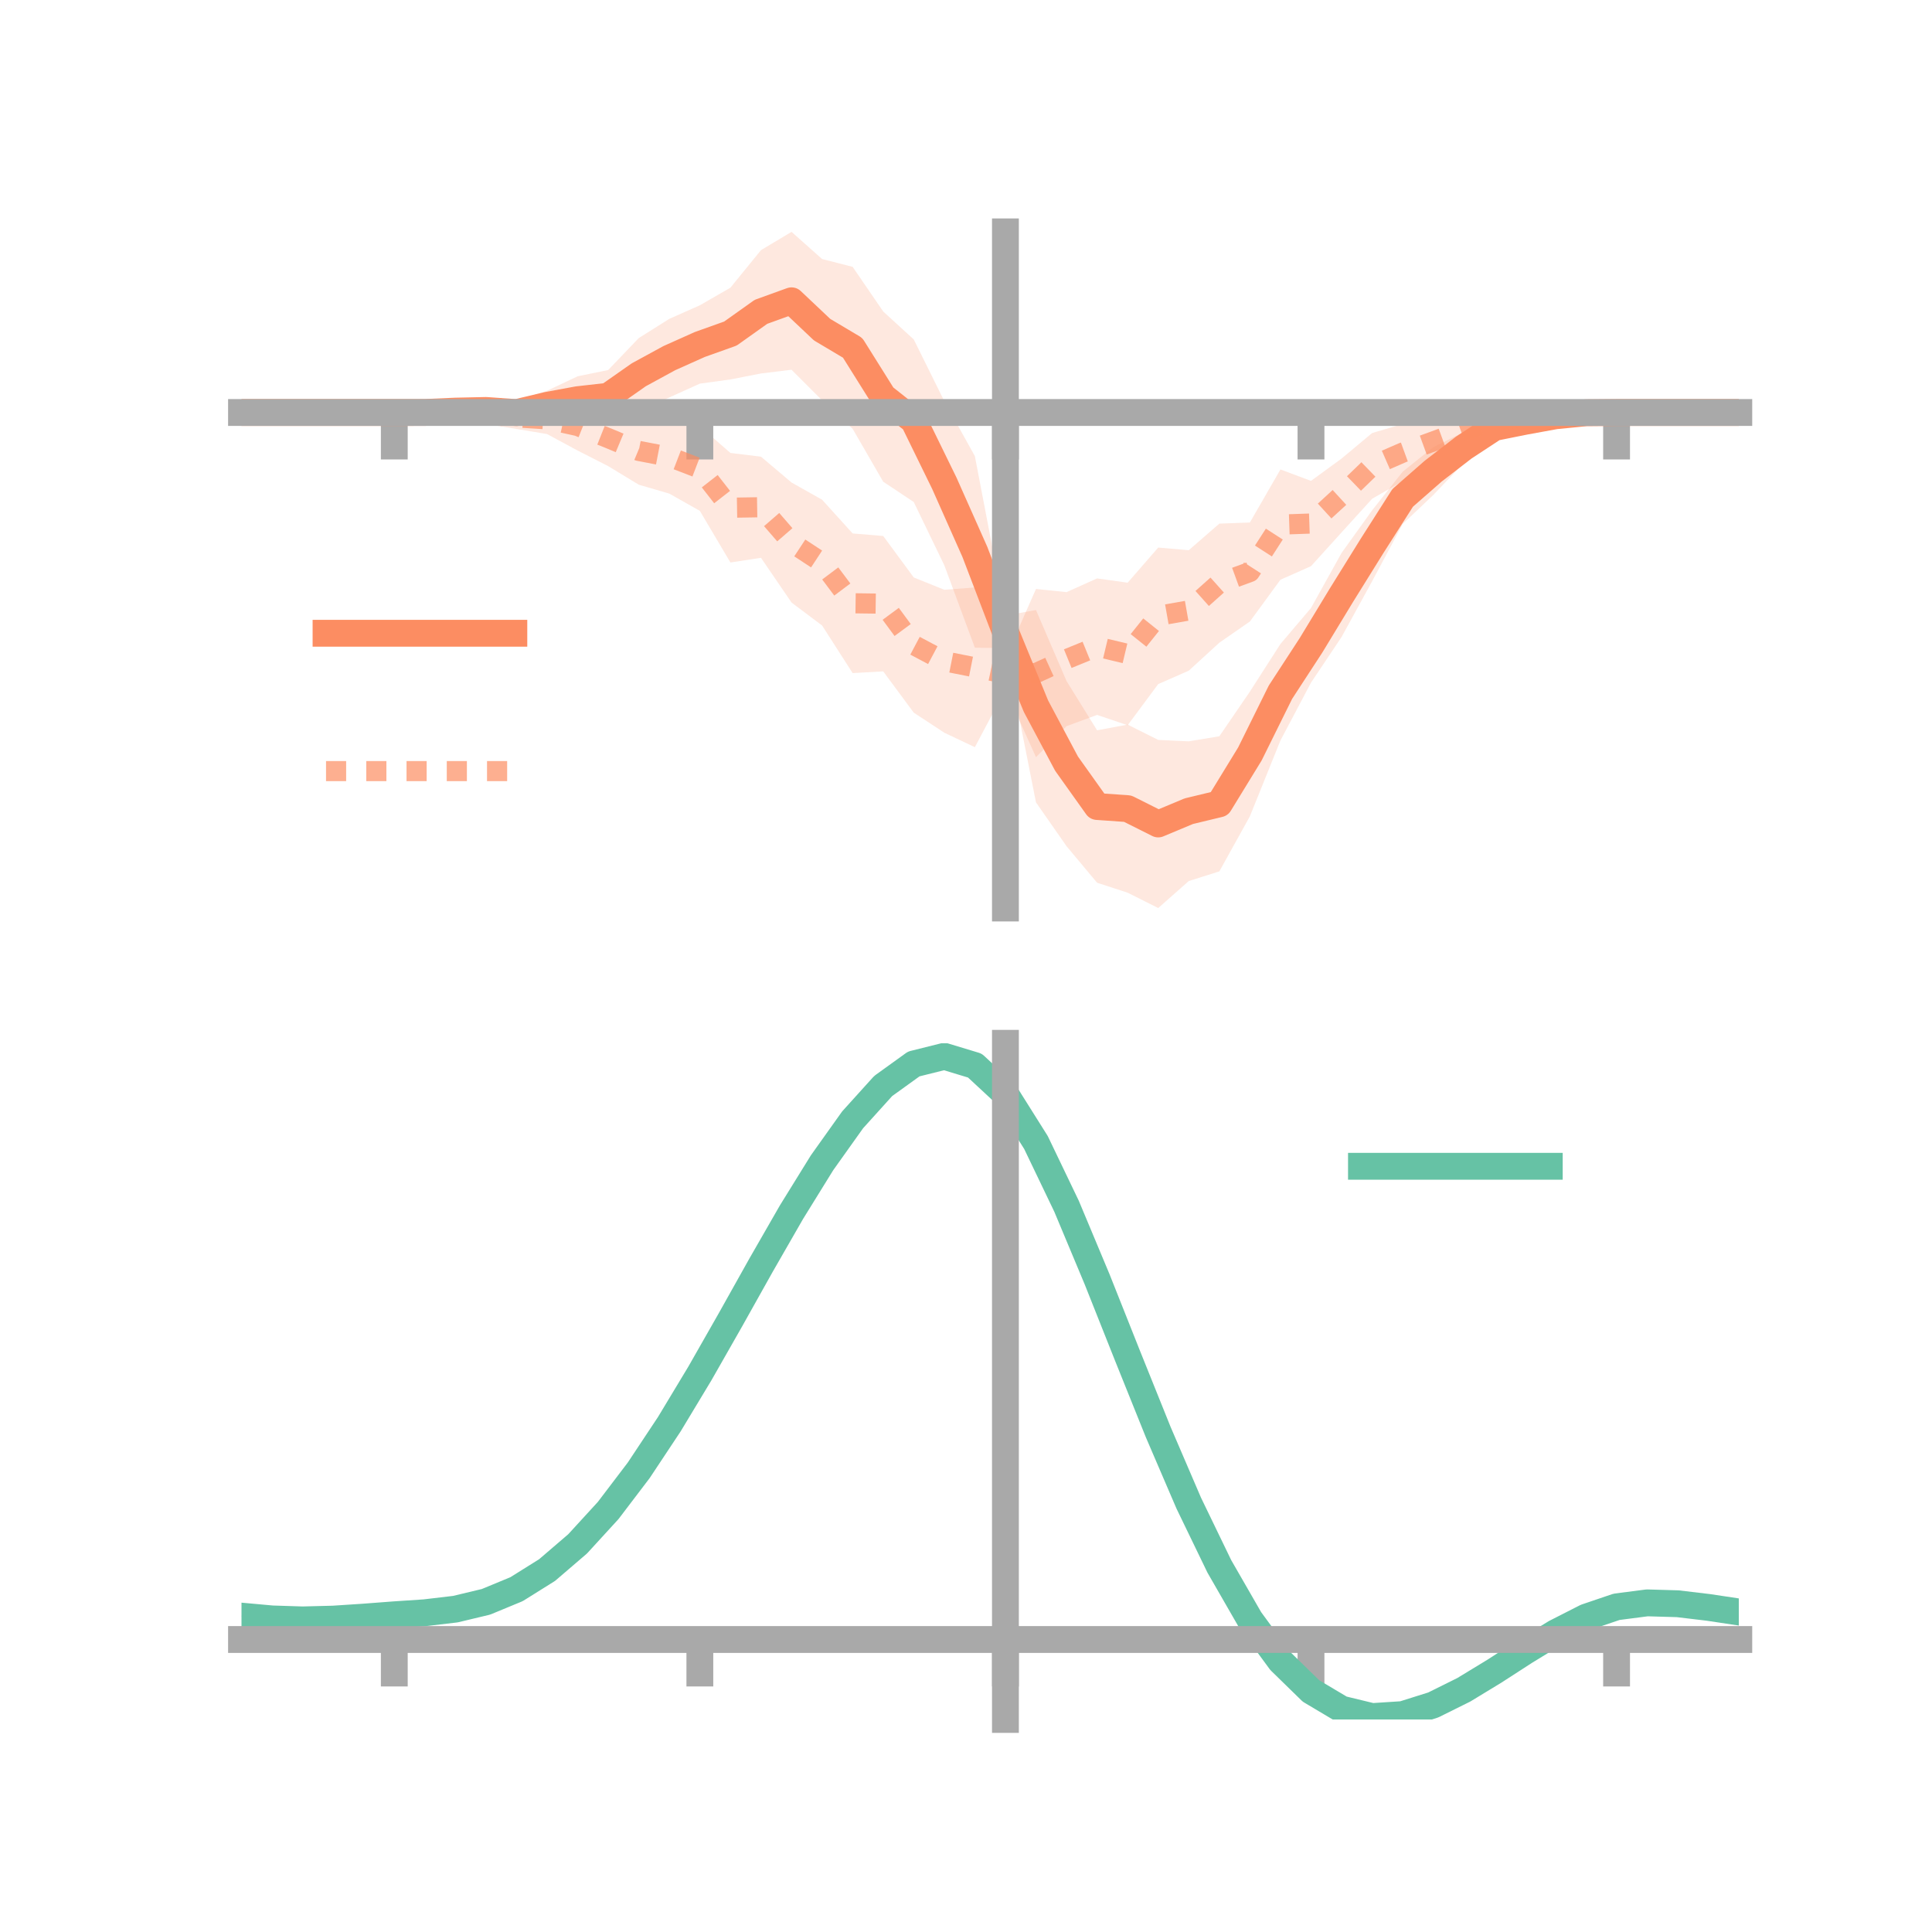 <?xml version="1.0" encoding="utf-8" standalone="no"?>
<!DOCTYPE svg PUBLIC "-//W3C//DTD SVG 1.1//EN"
  "http://www.w3.org/Graphics/SVG/1.1/DTD/svg11.dtd">
<!-- Created with matplotlib (https://matplotlib.org/) -->
<svg height="144pt" version="1.1" viewBox="0 0 144 144" width="144pt" xmlns="http://www.w3.org/2000/svg" xmlns:xlink="http://www.w3.org/1999/xlink">
 <defs>
  <style type="text/css">*{stroke-linecap:butt;stroke-linejoin:round;}</style>
 </defs>
 <g id="figure_1">
  <g id="patch_1">
   <path d="M 0 144 
L 144 144 
L 144 0 
L 0 0 
z
" style="fill:none;"/>
  </g>
  <g id="axes_1">
   <g id="patch_2">
    <path d="M 18 67.68 
L 129.6 67.68 
L 129.6 17.28 
L 18 17.28 
z
" style="fill:none;"/>
   </g>
   <g id="PolyCollection_1">
    <path clip-path="url(#p3cb0504518)" d="M 18 30.746 
L 18 30.746 
L 20.278 30.746 
L 22.555 30.746 
L 24.833 30.746 
L 27.11 30.746 
L 29.388 30.746 
L 31.665 30.633 
L 33.943 30.342 
L 36.22 30.12 
L 38.498 29.87 
L 40.776 29.123 
L 43.053 28.047 
L 45.331 27.58 
L 47.608 25.2 
L 49.886 23.765 
L 52.163 22.755 
L 54.441 21.442 
L 56.718 18.646 
L 58.996 17.28 
L 61.273 19.305 
L 63.551 19.889 
L 65.829 23.217 
L 68.106 25.3 
L 70.384 29.902 
L 72.661 33.998 
L 74.939 45.881 
L 77.216 45.468 
L 79.494 50.763 
L 81.771 54.433 
L 84.049 54.007 
L 86.327 55.149 
L 88.604 55.255 
L 90.882 54.877 
L 93.159 51.55 
L 95.437 47.998 
L 97.714 45.319 
L 99.992 41.214 
L 102.269 38.039 
L 104.547 35.161 
L 106.824 33.333 
L 109.102 32.207 
L 111.38 30.979 
L 113.657 30.936 
L 115.935 30.689 
L 118.212 30.648 
L 120.49 30.746 
L 122.767 30.746 
L 125.045 30.746 
L 127.322 30.746 
L 129.6 30.746 
L 129.6 30.746 
L 129.6 30.746 
L 127.322 30.746 
L 125.045 30.746 
L 122.767 30.746 
L 120.49 30.746 
L 118.212 30.886 
L 115.935 31.291 
L 113.657 31.875 
L 111.38 32.744 
L 109.102 34.508 
L 106.824 36.898 
L 104.547 39.057 
L 102.269 43.325 
L 99.992 47.479 
L 97.714 50.882 
L 95.437 55.191 
L 93.159 60.843 
L 90.882 64.948 
L 88.604 65.668 
L 86.327 67.68 
L 84.049 66.537 
L 81.771 65.794 
L 79.494 63.071 
L 77.216 59.806 
L 74.939 48.305 
L 72.661 48.277 
L 70.384 42.133 
L 68.106 37.418 
L 65.829 35.903 
L 63.551 31.961 
L 61.273 29.835 
L 58.996 27.558 
L 56.718 27.837 
L 54.441 28.282 
L 52.163 28.594 
L 49.886 29.624 
L 47.608 30.673 
L 45.331 31.486 
L 43.053 31.535 
L 40.776 31.299 
L 38.498 31.636 
L 36.22 31.064 
L 33.943 30.943 
L 31.665 30.852 
L 29.388 30.746 
L 27.11 30.746 
L 24.833 30.746 
L 22.555 30.746 
L 20.278 30.746 
L 18 30.746 
z
" style="fill:#fc8d62;fill-opacity:0.2;"/>
   </g>
   <g id="PolyCollection_2">
    <path clip-path="url(#p3cb0504518)" d="M 18 30.746 
L 18 30.746 
L 20.278 30.746 
L 22.555 30.746 
L 24.833 30.746 
L 27.11 30.746 
L 29.388 30.746 
L 31.665 30.632 
L 33.943 30.461 
L 36.22 30.159 
L 38.498 30.242 
L 40.776 30.154 
L 43.053 29.919 
L 45.331 30.567 
L 47.608 31.089 
L 49.886 31.301 
L 52.163 31.771 
L 54.441 33.761 
L 56.718 34.037 
L 58.996 35.963 
L 61.273 37.245 
L 63.551 39.76 
L 65.829 39.949 
L 68.106 43.04 
L 70.384 43.958 
L 72.661 43.787 
L 74.939 49.065 
L 77.216 43.898 
L 79.494 44.134 
L 81.771 43.111 
L 84.049 43.431 
L 86.327 40.812 
L 88.604 41.009 
L 90.882 39.028 
L 93.159 38.945 
L 95.437 34.991 
L 97.714 35.843 
L 99.992 34.179 
L 102.269 32.277 
L 104.547 31.605 
L 106.824 31.064 
L 109.102 30.996 
L 111.38 30.514 
L 113.657 30.369 
L 115.935 30.509 
L 118.212 30.643 
L 120.49 30.745 
L 122.767 30.746 
L 125.045 30.746 
L 127.322 30.746 
L 129.6 30.746 
L 129.6 30.746 
L 129.6 30.746 
L 127.322 30.746 
L 125.045 30.746 
L 122.767 30.746 
L 120.49 30.749 
L 118.212 30.894 
L 115.935 31.159 
L 113.657 31.779 
L 111.38 32.195 
L 109.102 33.14 
L 106.824 34.741 
L 104.547 35.866 
L 102.269 37.176 
L 99.992 39.683 
L 97.714 42.199 
L 95.437 43.209 
L 93.159 46.324 
L 90.882 47.903 
L 88.604 49.989 
L 86.327 50.987 
L 84.049 54.055 
L 81.771 53.286 
L 79.494 54.123 
L 77.216 56.436 
L 74.939 51.383 
L 72.661 55.691 
L 70.384 54.613 
L 68.106 53.117 
L 65.829 50.04 
L 63.551 50.169 
L 61.273 46.62 
L 58.996 44.909 
L 56.718 41.575 
L 54.441 41.925 
L 52.163 38.077 
L 49.886 36.791 
L 47.608 36.126 
L 45.331 34.743 
L 43.053 33.582 
L 40.776 32.353 
L 38.498 31.973 
L 36.22 31.591 
L 33.943 31.112 
L 31.665 30.865 
L 29.388 30.747 
L 27.11 30.746 
L 24.833 30.746 
L 22.555 30.746 
L 20.278 30.746 
L 18 30.746 
z
" style="fill:#fc8d62;fill-opacity:0.2;"/>
   </g>
   <g id="matplotlib.axis_1">
    <g id="xtick_1">
     <g id="line2d_1">
      <defs>
       <path d="M 0 0 
L 0 3.5 
" id="ma4e6da6b1c" style="stroke:#a9a9a9;stroke-width:2;"/>
      </defs>
      <g>
       <use style="fill:#a9a9a9;stroke:#a9a9a9;stroke-width:2;" x="29.388" xlink:href="#ma4e6da6b1c" y="30.746"/>
      </g>
     </g>
    </g>
    <g id="xtick_2">
     <g id="line2d_2">
      <g>
       <use style="fill:#a9a9a9;stroke:#a9a9a9;stroke-width:2;" x="52.163" xlink:href="#ma4e6da6b1c" y="30.746"/>
      </g>
     </g>
    </g>
    <g id="xtick_3">
     <g id="line2d_3">
      <g>
       <use style="fill:#a9a9a9;stroke:#a9a9a9;stroke-width:2;" x="74.939" xlink:href="#ma4e6da6b1c" y="30.746"/>
      </g>
     </g>
    </g>
    <g id="xtick_4">
     <g id="line2d_4">
      <g>
       <use style="fill:#a9a9a9;stroke:#a9a9a9;stroke-width:2;" x="97.714" xlink:href="#ma4e6da6b1c" y="30.746"/>
      </g>
     </g>
    </g>
    <g id="xtick_5">
     <g id="line2d_5">
      <g>
       <use style="fill:#a9a9a9;stroke:#a9a9a9;stroke-width:2;" x="120.49" xlink:href="#ma4e6da6b1c" y="30.746"/>
      </g>
     </g>
    </g>
   </g>
   <g id="matplotlib.axis_2"/>
   <g id="line2d_6">
    <path clip-path="url(#p3cb0504518)" d="M 18 30.746 
L 20.278 30.746 
L 22.555 30.746 
L 24.833 30.746 
L 27.11 30.746 
L 29.388 30.746 
L 31.665 30.742 
L 33.943 30.642 
L 36.22 30.592 
L 38.498 30.753 
L 40.776 30.211 
L 43.053 29.791 
L 45.331 29.533 
L 47.608 27.936 
L 49.886 26.694 
L 52.163 25.675 
L 54.441 24.862 
L 56.718 23.242 
L 58.996 22.419 
L 61.273 24.57 
L 63.551 25.925 
L 65.829 29.56 
L 68.106 31.359 
L 70.384 36.017 
L 72.661 41.137 
L 74.939 47.093 
L 77.216 52.637 
L 79.494 56.917 
L 81.771 60.113 
L 84.049 60.272 
L 86.327 61.414 
L 88.604 60.462 
L 90.882 59.913 
L 93.159 56.197 
L 95.437 51.594 
L 97.714 48.1 
L 99.992 44.347 
L 102.269 40.682 
L 104.547 37.109 
L 106.824 35.115 
L 109.102 33.358 
L 111.38 31.862 
L 113.657 31.405 
L 115.935 30.99 
L 118.212 30.767 
L 120.49 30.746 
L 122.767 30.746 
L 125.045 30.746 
L 127.322 30.746 
L 129.6 30.746 
" style="fill:none;stroke:#fc8d62;stroke-linecap:square;stroke-width:2;"/>
   </g>
   <g id="line2d_7">
    <path clip-path="url(#p3cb0504518)" d="M 18 30.746 
L 20.278 30.746 
L 22.555 30.746 
L 24.833 30.746 
L 27.11 30.746 
L 29.388 30.746 
L 31.665 30.748 
L 33.943 30.786 
L 36.22 30.875 
L 38.498 31.108 
L 40.776 31.254 
L 43.053 31.751 
L 45.331 32.655 
L 47.608 33.607 
L 49.886 34.046 
L 52.163 34.924 
L 54.441 37.843 
L 56.718 37.806 
L 58.996 40.436 
L 61.273 41.932 
L 63.551 44.964 
L 65.829 44.994 
L 68.106 48.079 
L 70.384 49.286 
L 72.661 49.739 
L 74.939 50.224 
L 77.216 50.167 
L 79.494 49.129 
L 81.771 48.199 
L 84.049 48.743 
L 86.327 45.899 
L 88.604 45.499 
L 90.882 43.465 
L 93.159 42.634 
L 95.437 39.1 
L 97.714 39.021 
L 99.992 36.931 
L 102.269 34.726 
L 104.547 33.735 
L 106.824 32.903 
L 109.102 32.068 
L 111.38 31.354 
L 113.657 31.074 
L 115.935 30.834 
L 118.212 30.768 
L 120.49 30.747 
L 122.767 30.746 
L 125.045 30.746 
L 127.322 30.746 
L 129.6 30.746 
" style="fill:none;stroke:#fc8d62;stroke-dasharray:1.5,1.5;stroke-dashoffset:0;stroke-opacity:0.7;stroke-width:1.5;"/>
   </g>
   <g id="patch_3">
    <path d="M 74.939 67.68 
L 74.939 17.28 
" style="fill:none;stroke:#a9a9a9;stroke-linecap:square;stroke-linejoin:miter;stroke-width:2;"/>
   </g>
   <g id="patch_4">
    <path d="M 129.6 67.68 
L 129.6 17.28 
" style="fill:none;"/>
   </g>
   <g id="patch_5">
    <path d="M 18 30.746 
L 129.6 30.746 
" style="fill:none;stroke:#a9a9a9;stroke-linecap:square;stroke-linejoin:miter;stroke-width:2;"/>
   </g>
   <g id="patch_6">
    <path d="M 18 17.28 
L 129.6 17.28 
" style="fill:none;"/>
   </g>
   <g id="legend_1">
    <g id="line2d_8">
     <path d="M 24.3 47.2 
L 38.3 47.2 
" style="fill:none;stroke:#fc8d62;stroke-linecap:square;stroke-width:2;"/>
    </g>
    <g id="line2d_9"/>
    <g id="text_1">
     <!--   -->
     <g transform="translate(43.9 49.65)scale(0.07 -0.07)">
      <defs>
       <path id="DejaVuSans-32"/>
      </defs>
      <use xlink:href="#DejaVuSans-32"/>
     </g>
    </g>
    <g id="line2d_10">
     <path d="M 24.3 57.474 
L 38.3 57.474 
" style="fill:none;stroke:#fc8d62;stroke-dasharray:1.5,1.5;stroke-dashoffset:0;stroke-opacity:0.7;stroke-width:1.5;"/>
    </g>
    <g id="line2d_11"/>
    <g id="text_2">
     <!--   -->
     <g transform="translate(43.9 59.924)scale(0.07 -0.07)">
      <use xlink:href="#DejaVuSans-32"/>
     </g>
    </g>
   </g>
  </g>
  <g id="axes_2">
   <g id="patch_7">
    <path d="M 18 128.16 
L 129.6 128.16 
L 129.6 77.76 
L 18 77.76 
z
" style="fill:none;"/>
   </g>
   <g id="PolyCollection_3">
    <path clip-path="url(#p62a228d15c)" d="M 18 120.498 
L 18 120.416 
L 20.278 120.634 
L 22.555 120.708 
L 24.833 120.644 
L 27.11 120.486 
L 29.388 120.305 
L 31.665 120.147 
L 33.943 119.872 
L 36.22 119.322 
L 38.498 118.368 
L 40.776 116.921 
L 43.053 114.928 
L 45.331 112.382 
L 47.608 109.315 
L 49.886 105.795 
L 52.163 101.923 
L 54.441 97.828 
L 56.718 93.664 
L 58.996 89.608 
L 61.273 85.847 
L 63.551 82.58 
L 65.829 80.01 
L 68.106 78.339 
L 70.384 77.76 
L 72.661 78.461 
L 74.939 80.61 
L 77.216 84.286 
L 79.494 89.107 
L 81.771 94.631 
L 84.049 100.45 
L 86.327 106.204 
L 88.604 111.591 
L 90.882 116.379 
L 93.159 120.4 
L 95.437 123.552 
L 97.714 125.8 
L 99.992 127.166 
L 102.269 127.724 
L 104.547 127.584 
L 106.824 126.882 
L 109.102 125.771 
L 111.38 124.411 
L 113.657 122.965 
L 115.935 121.592 
L 118.212 120.446 
L 120.49 119.677 
L 122.767 119.384 
L 125.045 119.456 
L 127.322 119.737 
L 129.6 120.093 
L 129.6 120.202 
L 129.6 120.202 
L 127.322 119.873 
L 125.045 119.612 
L 122.767 119.551 
L 120.49 119.849 
L 118.212 120.627 
L 115.935 121.8 
L 113.657 123.217 
L 111.38 124.716 
L 109.102 126.126 
L 106.824 127.277 
L 104.547 128.005 
L 102.269 128.16 
L 99.992 127.614 
L 97.714 126.271 
L 95.437 124.074 
L 93.159 121.011 
L 90.882 117.118 
L 88.604 112.487 
L 86.327 107.275 
L 84.049 101.705 
L 81.771 96.065 
L 79.494 90.706 
L 77.216 86.028 
L 74.939 82.461 
L 72.661 80.382 
L 70.384 79.706 
L 68.106 80.266 
L 65.829 81.876 
L 63.551 84.346 
L 61.273 87.478 
L 58.996 91.076 
L 56.718 94.951 
L 54.441 98.922 
L 52.163 102.823 
L 49.886 106.509 
L 47.608 109.859 
L 45.331 112.781 
L 43.053 115.213 
L 40.776 117.126 
L 38.498 118.529 
L 36.22 119.461 
L 33.943 119.999 
L 31.665 120.263 
L 29.388 120.41 
L 27.11 120.574 
L 24.833 120.714 
L 22.555 120.765 
L 20.278 120.694 
L 18 120.498 
z
" style="fill:#66c2a5;fill-opacity:0.2;"/>
   </g>
   <g id="matplotlib.axis_3">
    <g id="xtick_6">
     <g id="line2d_12">
      <g>
       <use style="fill:#a9a9a9;stroke:#a9a9a9;stroke-width:2;" x="29.388" xlink:href="#ma4e6da6b1c" y="122.199"/>
      </g>
     </g>
    </g>
    <g id="xtick_7">
     <g id="line2d_13">
      <g>
       <use style="fill:#a9a9a9;stroke:#a9a9a9;stroke-width:2;" x="52.163" xlink:href="#ma4e6da6b1c" y="122.199"/>
      </g>
     </g>
    </g>
    <g id="xtick_8">
     <g id="line2d_14">
      <g>
       <use style="fill:#a9a9a9;stroke:#a9a9a9;stroke-width:2;" x="74.939" xlink:href="#ma4e6da6b1c" y="122.199"/>
      </g>
     </g>
    </g>
    <g id="xtick_9">
     <g id="line2d_15">
      <g>
       <use style="fill:#a9a9a9;stroke:#a9a9a9;stroke-width:2;" x="97.714" xlink:href="#ma4e6da6b1c" y="122.199"/>
      </g>
     </g>
    </g>
    <g id="xtick_10">
     <g id="line2d_16">
      <g>
       <use style="fill:#a9a9a9;stroke:#a9a9a9;stroke-width:2;" x="120.49" xlink:href="#ma4e6da6b1c" y="122.199"/>
      </g>
     </g>
    </g>
   </g>
   <g id="matplotlib.axis_4"/>
   <g id="line2d_17">
    <path clip-path="url(#p62a228d15c)" d="M 18 120.457 
L 20.278 120.664 
L 22.555 120.737 
L 24.833 120.679 
L 27.11 120.53 
L 29.388 120.357 
L 31.665 120.205 
L 33.943 119.936 
L 36.22 119.391 
L 38.498 118.449 
L 40.776 117.024 
L 43.053 115.07 
L 45.331 112.582 
L 47.608 109.587 
L 49.886 106.152 
L 52.163 102.373 
L 54.441 98.375 
L 56.718 94.308 
L 58.996 90.342 
L 61.273 86.662 
L 63.551 83.463 
L 65.829 80.943 
L 68.106 79.302 
L 70.384 78.733 
L 72.661 79.422 
L 74.939 81.536 
L 77.216 85.157 
L 79.494 89.906 
L 81.771 95.348 
L 84.049 101.077 
L 86.327 106.739 
L 88.604 112.039 
L 90.882 116.749 
L 93.159 120.706 
L 95.437 123.813 
L 97.714 126.035 
L 99.992 127.39 
L 102.269 127.942 
L 104.547 127.795 
L 106.824 127.079 
L 109.102 125.948 
L 111.38 124.563 
L 113.657 123.091 
L 115.935 121.696 
L 118.212 120.536 
L 120.49 119.763 
L 122.767 119.468 
L 125.045 119.534 
L 127.322 119.805 
L 129.6 120.147 
" style="fill:none;stroke:#66c2a5;stroke-linecap:square;stroke-width:2;"/>
   </g>
   <g id="patch_8">
    <path d="M 74.939 128.16 
L 74.939 77.76 
" style="fill:none;stroke:#a9a9a9;stroke-linecap:square;stroke-linejoin:miter;stroke-width:2;"/>
   </g>
   <g id="patch_9">
    <path d="M 129.6 128.16 
L 129.6 77.76 
" style="fill:none;"/>
   </g>
   <g id="patch_10">
    <path d="M 18 122.199 
L 129.6 122.199 
" style="fill:none;stroke:#a9a9a9;stroke-linecap:square;stroke-linejoin:miter;stroke-width:2;"/>
   </g>
   <g id="patch_11">
    <path d="M 18 77.76 
L 129.6 77.76 
" style="fill:none;"/>
   </g>
   <g id="legend_2">
    <g id="line2d_18">
     <path d="M 101.475 86.929 
L 115.475 86.929 
" style="fill:none;stroke:#66c2a5;stroke-linecap:square;stroke-width:2;"/>
    </g>
    <g id="line2d_19"/>
    <g id="text_3">
     <!--   -->
     <g transform="translate(121.075 89.379)scale(0.07 -0.07)">
      <use xlink:href="#DejaVuSans-32"/>
     </g>
    </g>
   </g>
  </g>
 </g>
 <defs>
  <clipPath id="p3cb0504518">
   <rect height="50.4" width="111.6" x="18" y="17.28"/>
  </clipPath>
  <clipPath id="p62a228d15c">
   <rect height="50.4" width="111.6" x="18" y="77.76"/>
  </clipPath>
 </defs>
</svg>
